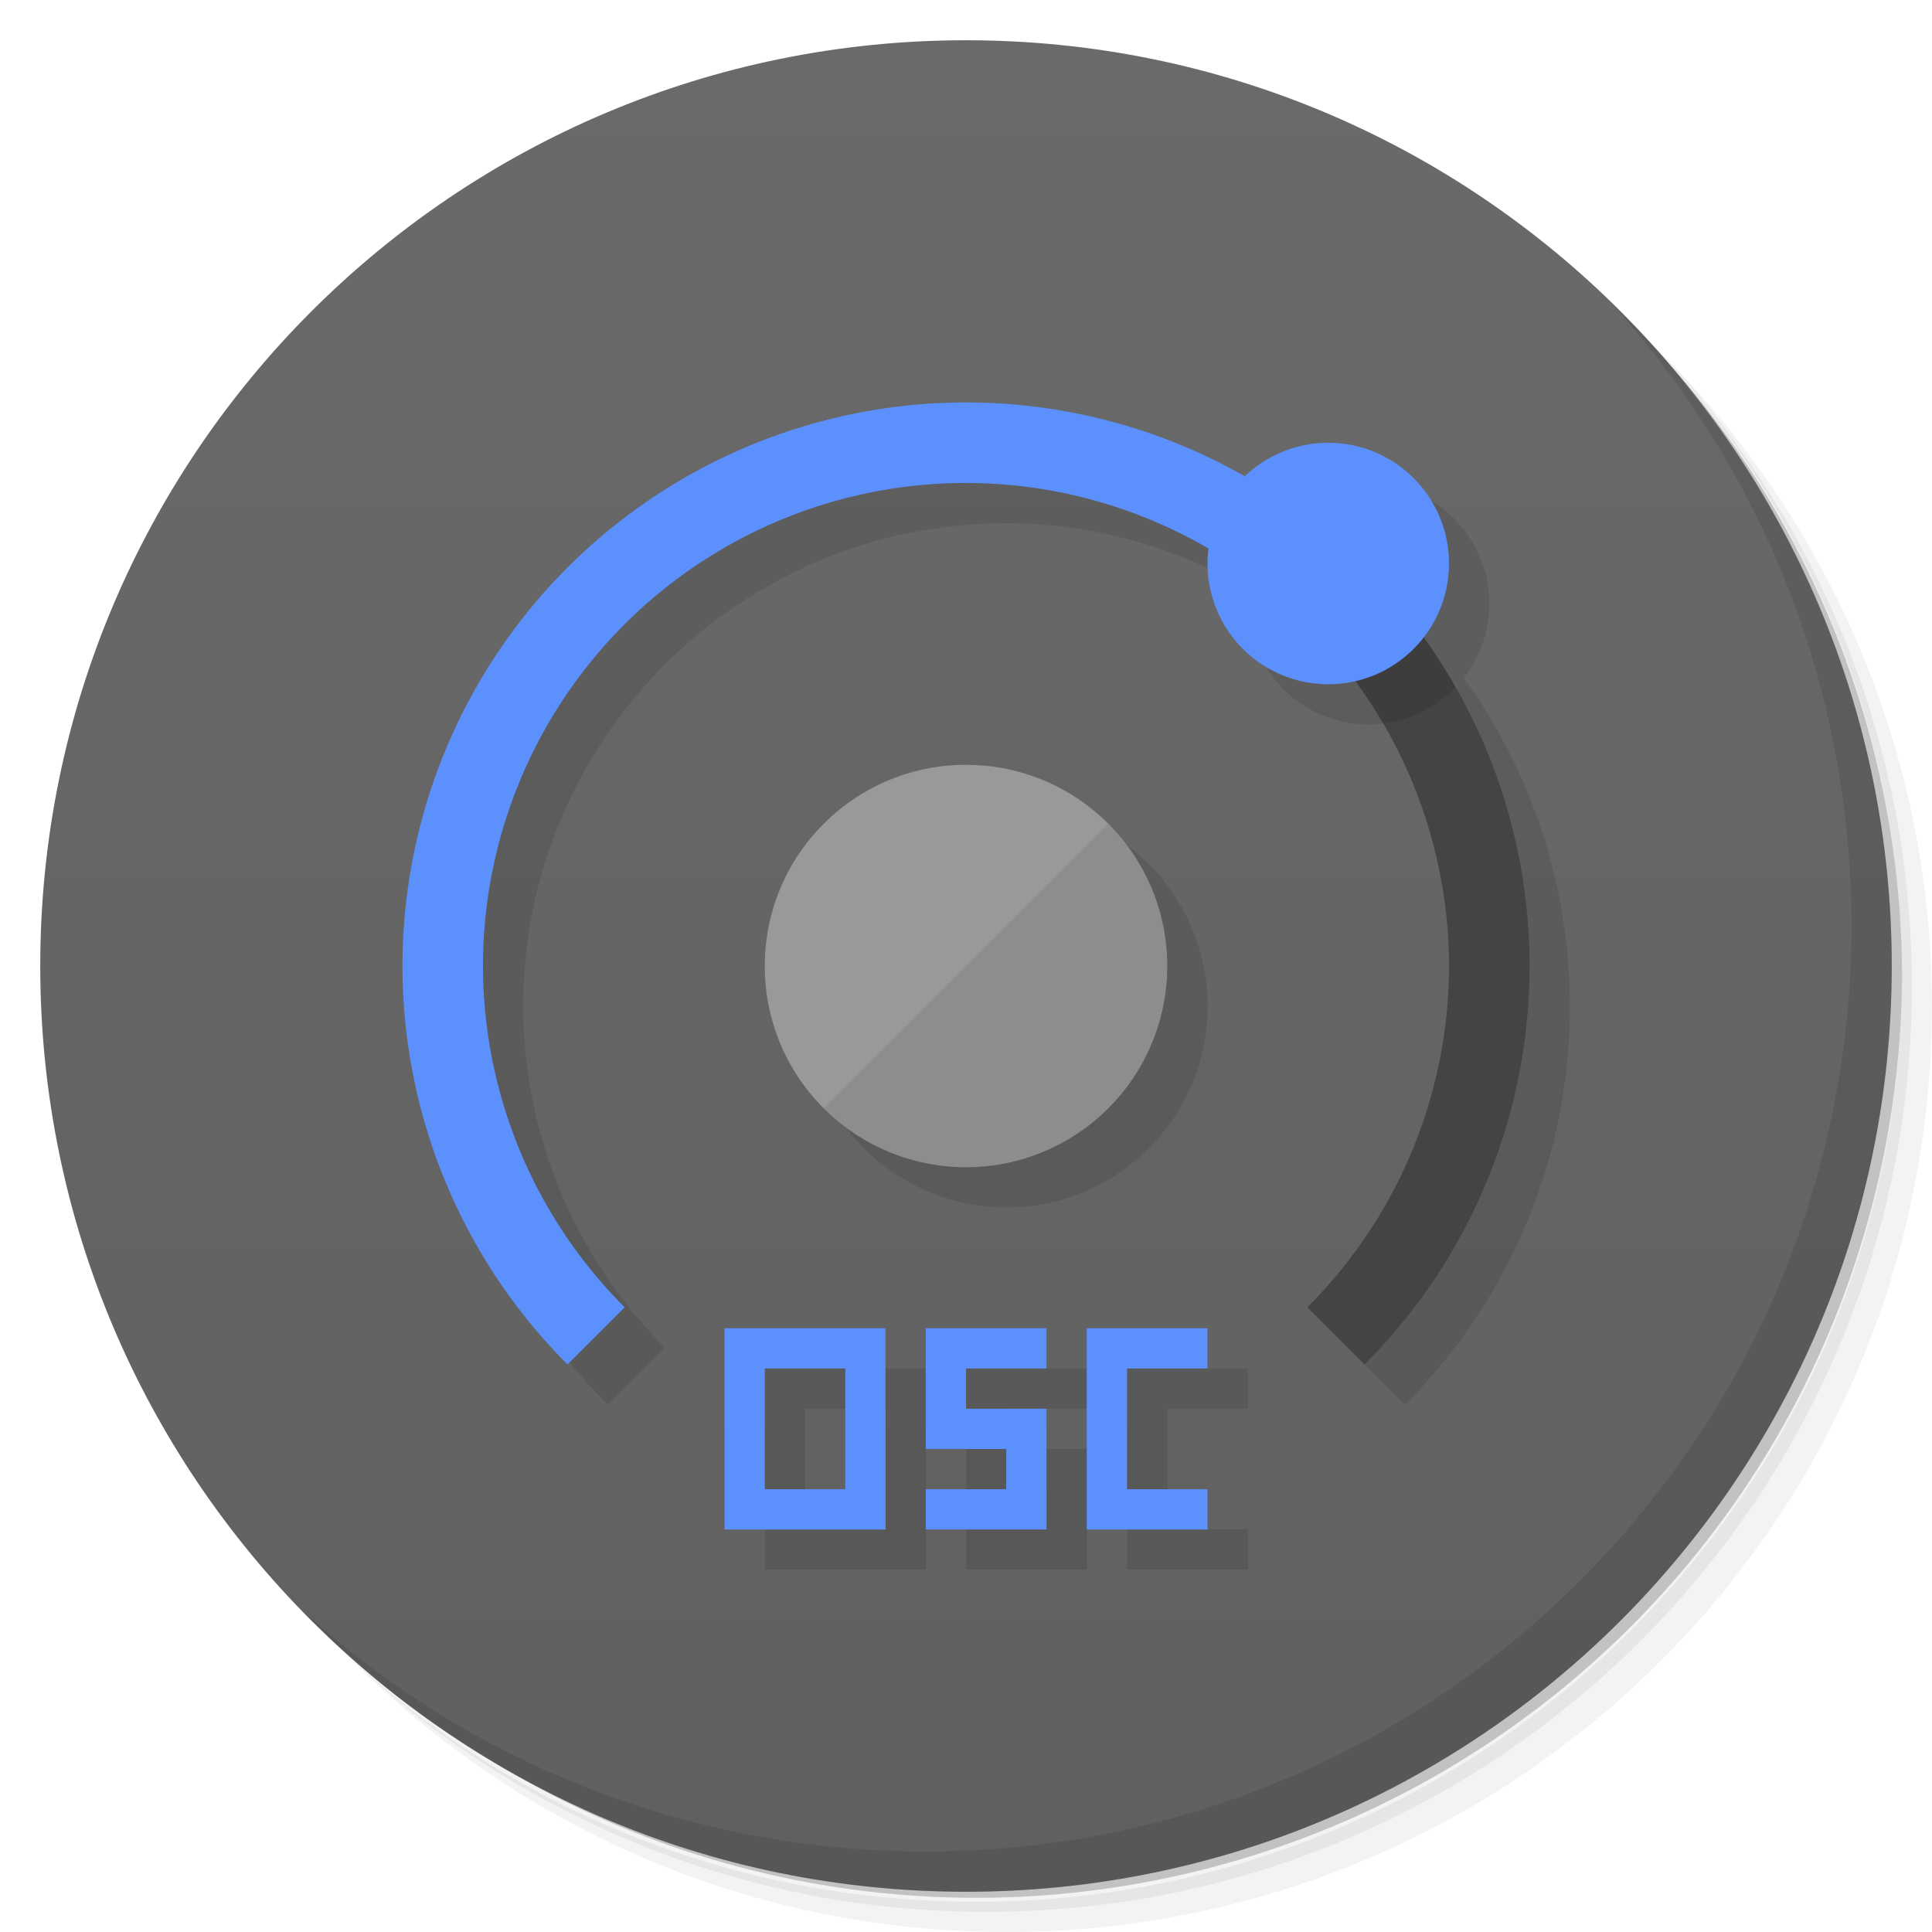 <svg viewBox="0 0 48 48" xmlns="http://www.w3.org/2000/svg">
 <defs>
  <linearGradient id="linearGradient3764" x1="1" x2="47" gradientTransform="matrix(0 -1 1 0 -1.5e-6 48)" gradientUnits="userSpaceOnUse">
   <stop style="stop-color:#606060" offset="0"/>
   <stop style="stop-color:#6a6a6a" offset="1"/>
  </linearGradient>
 </defs>
 <path d="m36.31 5c5.859 4.062 9.688 10.831 9.688 18.5 0 12.426-10.07 22.5-22.5 22.5-7.669 0-14.438-3.828-18.5-9.688 1.037 1.822 2.306 3.499 3.781 4.969 4.085 3.712 9.514 5.969 15.469 5.969 12.703 0 23-10.298 23-23 0-5.954-2.256-11.384-5.969-15.469-1.469-1.475-3.147-2.744-4.969-3.781zm4.969 3.781c3.854 4.113 6.219 9.637 6.219 15.719 0 12.703-10.297 23-23 23-6.081 0-11.606-2.364-15.719-6.219 4.16 4.144 9.883 6.719 16.219 6.719 12.703 0 23-10.298 23-23 0-6.335-2.575-12.06-6.719-16.219z" style="opacity:.05"/>
 <path d="m41.28 8.781c3.712 4.085 5.969 9.514 5.969 15.469 0 12.703-10.297 23-23 23-5.954 0-11.384-2.256-15.469-5.969 4.113 3.854 9.637 6.219 15.719 6.219 12.703 0 23-10.298 23-23 0-6.081-2.364-11.606-6.219-15.719z" style="opacity:.1"/>
 <path d="m31.25 2.375c8.615 3.154 14.75 11.417 14.75 21.13 0 12.426-10.07 22.5-22.5 22.5-9.708 0-17.971-6.135-21.12-14.75a23 23 0 0 0 44.875-7 23 23 0 0 0-16-21.875z" style="opacity:.2"/>
 <path d="m24 1c12.703 0 23 10.297 23 23s-10.297 23-23 23-23-10.297-23-23 10.297-23 23-23z" style="fill:url(#linearGradient3764)"/>
 <path d="m40.03 7.531c3.712 4.084 5.969 9.514 5.969 15.469 0 12.703-10.297 23-23 23-5.954 0-11.384-2.256-15.469-5.969 4.178 4.291 10.01 6.969 16.469 6.969 12.703 0 23-10.298 23-23 0-6.462-2.677-12.291-6.969-16.469z" style="opacity:.1"/>
 <path d="m25.21 11c-3.784-0.056-7.43 1.423-10.11 4.1-5.467 5.467-5.467 14.331 0 19.799l1.42-1.42c-2.251-2.248-3.517-5.299-3.52-8.48 0-6.627 5.373-12 12-12 2.118 6e-3 4.197 0.573 6.03 1.643-0.016 0.119-0.024 0.238-0.025 0.357 0 1.657 1.343 3 3 3 0.222-1e-3 0.444-0.026 0.66-0.076 1.511 2.051 2.331 4.529 2.34 7.08-3e-3 3.182-1.269 6.232-3.52 8.48l1.42 1.42c2.655-2.655 4.132-6.266 4.1-10.02-0.028-2.887-0.949-5.695-2.635-8.04 0.41-0.526 0.634-1.173 0.635-1.84 0-1.657-1.343-3-3-3-0.778 0-1.526 0.303-2.086 0.844-2.046-1.169-4.353-1.802-6.709-1.842zm-0.206 8.998c-2.761 0-5 2.239-5 5s2.239 5 5 5 5-2.239 5-5-2.239-5-5-5zm-5.999 14v5h4v-5zm5 0v3h2v1h-2v1h3v-3h-2v-1h2v-1zm4 0v5h3v-1h-2v-3h2v-1zm-8 1h2v3h-2z" style="opacity:.1"/>
 <path d="m24.21 10a14 14 0 0 0-10.11 4.1 14 14 0 0 0 0 19.799l1.42-1.42a12 12 0 0 1-3.52-8.48 12 12 0 0 1 12-12 12 12 0 0 1 8.48 3.521l1.42-1.42a14 14 0 0 0-9.695-4.1z" style="fill:#5c90fc"/>
 <path d="m33.725 13.929-1.398 1.449a12 12 0 0 1 3.674 8.621 12 12 0 0 1-3.52 8.48l1.42 1.42a14 14 0 0 0 4.1-10.02 14 14 0 0 0-4.275-9.949" style="fill:#444"/>
 <path d="m27.536 20.464c1.263 1.263 1.756 3.104 1.294 4.83-0.462 1.725-1.81 3.073-3.536 3.536-1.725 0.462-3.567-0.031-4.83-1.294 1.536-3.536 3.46-5.621 7.07-7.07" style="fill:#8d8d8d"/>
 <path d="m20.465 27.536c-1.953-1.953-1.953-5.118 0-7.07 1.953-1.953 5.118-1.953 7.07 0l-7.07 7.07z" style="fill:#999"/>
 <path d="m18 33v5h4v-5h-4zm5 0v3h2v1h-2v1h3v-3h-2v-1h2v-1zm4 0v5h3v-1h-2v-3h2v-1zm-8 1h2v3h-2z" style="fill:#5c90fc"/>
 <path d="m33.725 13.93-1.398 1.449a12 12 0 0 1 2.029 2.596 3 3 0 0 0 1.807-0.898 14 14 0 0 0-2.438-3.146z" style="opacity:.1"/>
 <circle cx="33" cy="14" r="3" style="fill:#5c90fc"/>
</svg>
